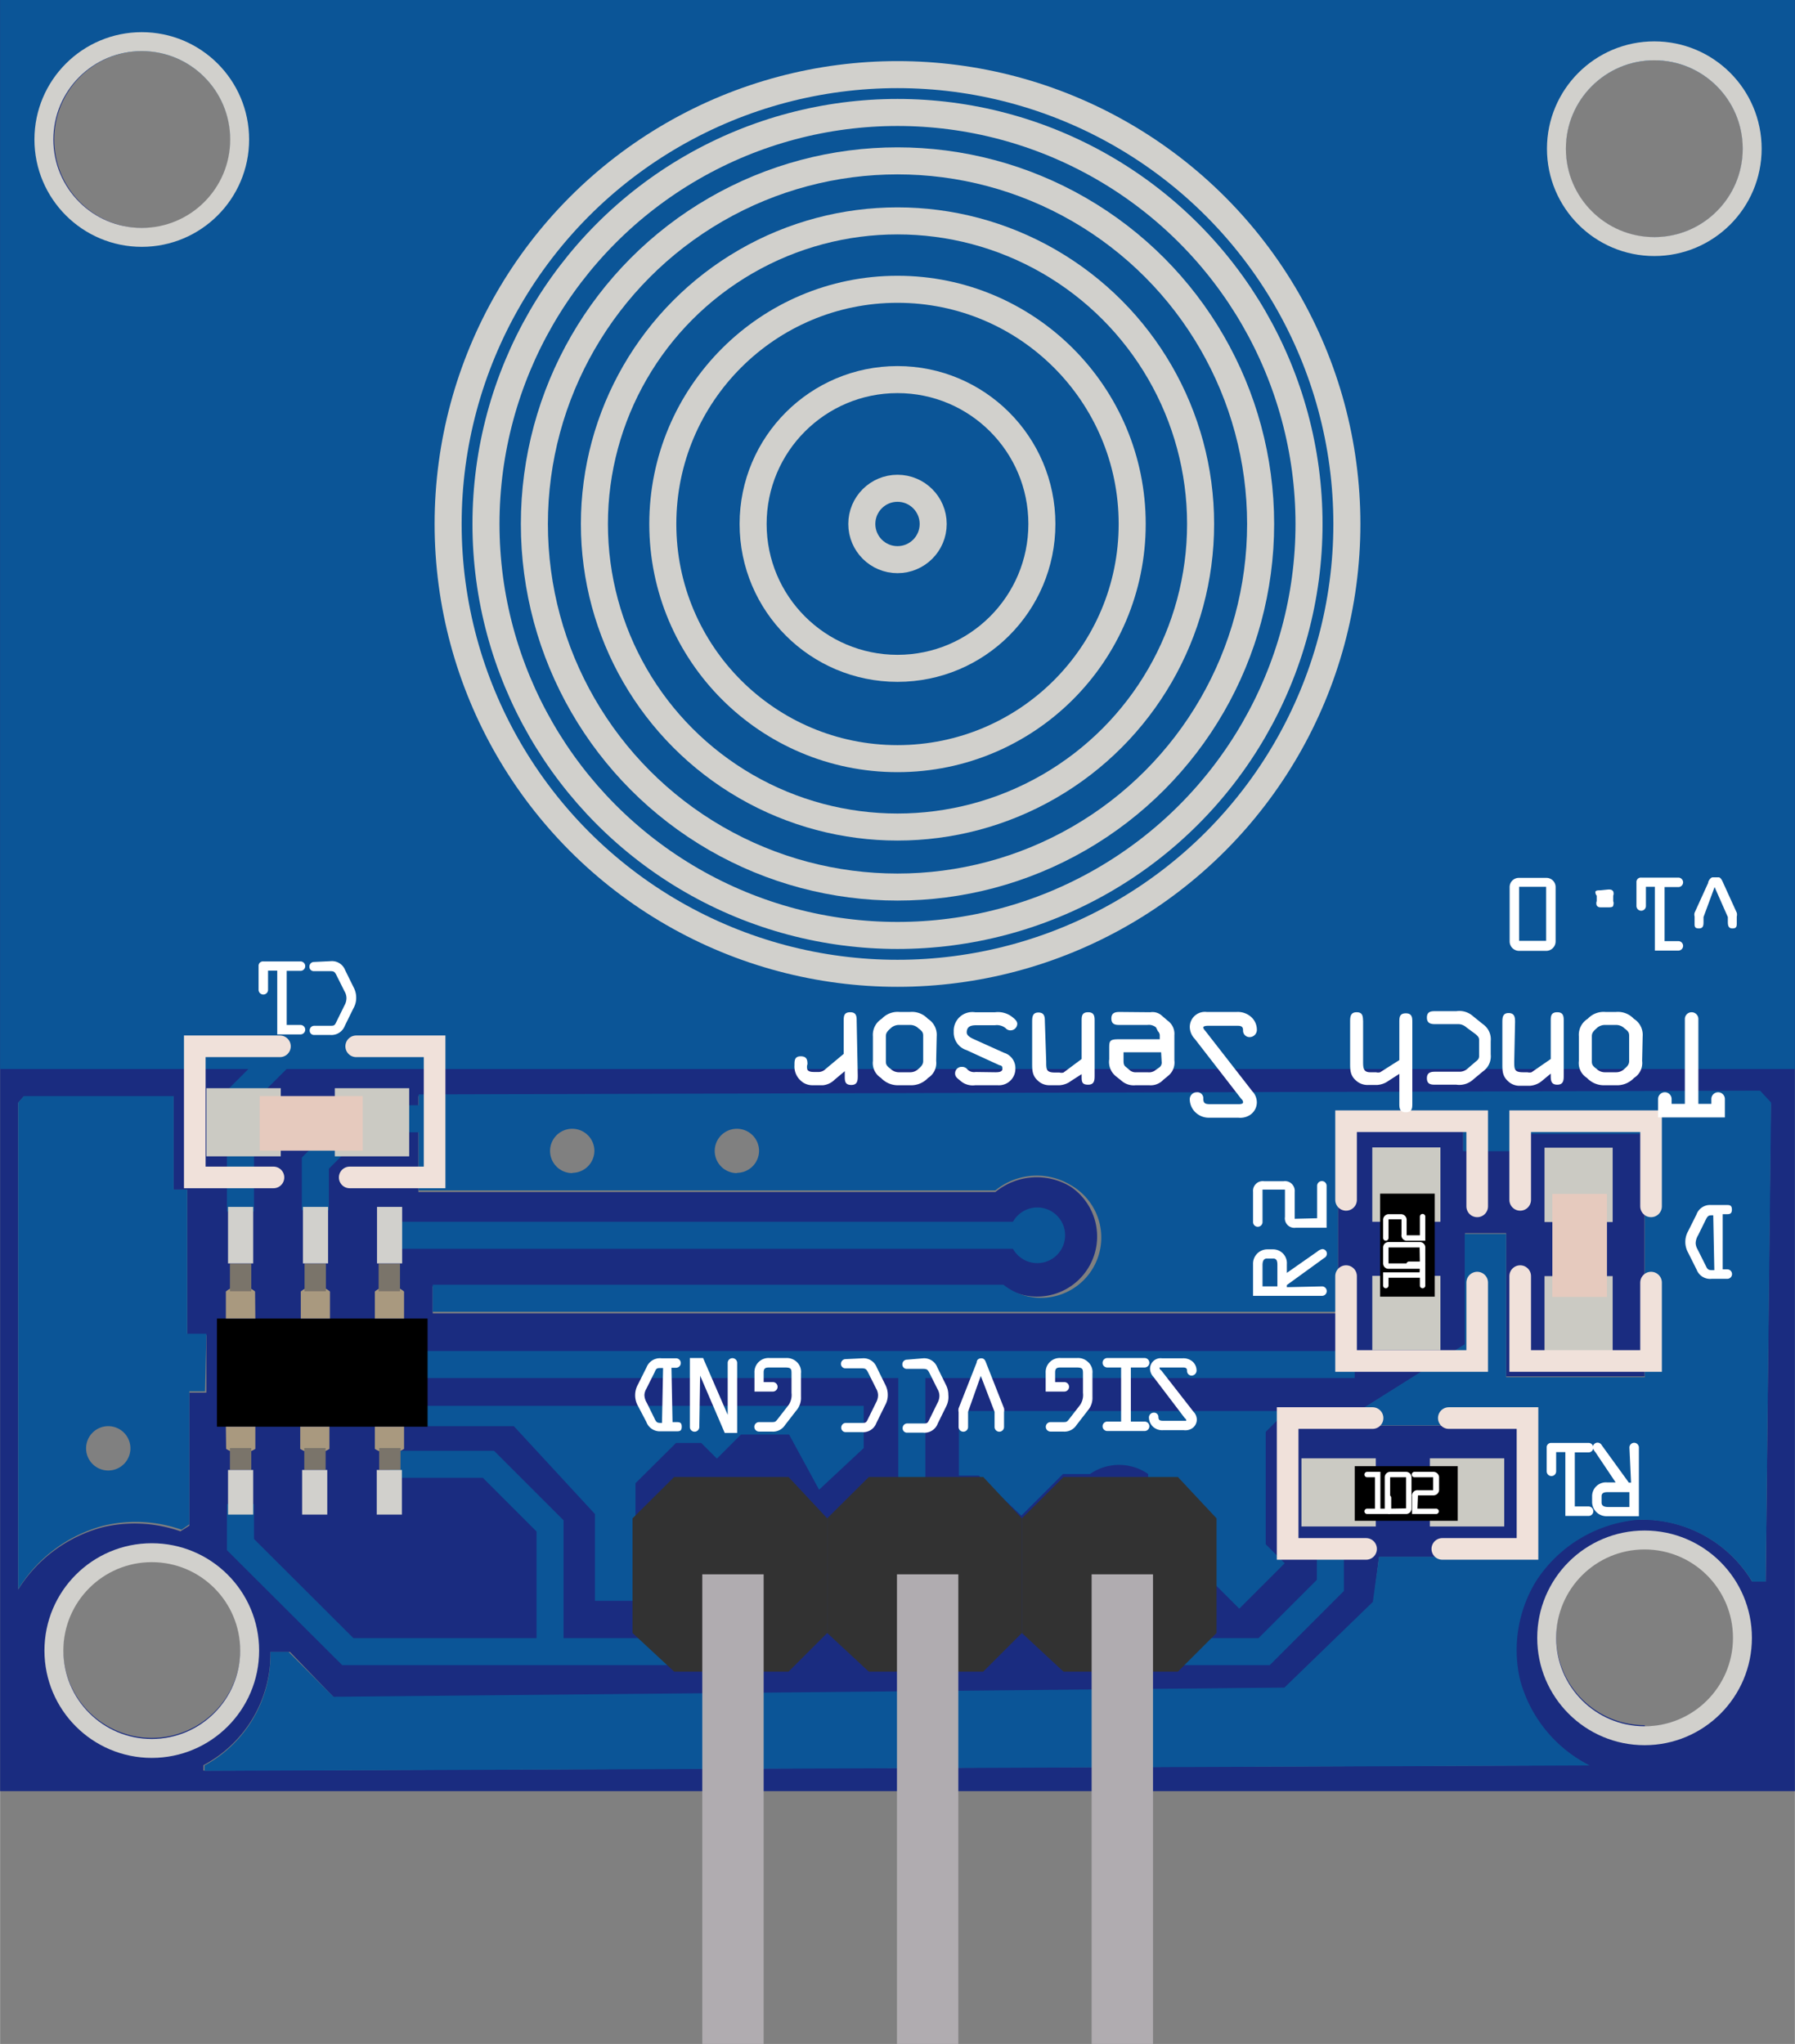 <?xml version="1.0" ?><svg height="26.67mm" viewBox="0 0 66.38 75.6" width="23.42mm" xmlns="http://www.w3.org/2000/svg">
  <rect x="0" y="0" width="66.38" height="75.6" fill="#808080" stroke="none"/>
  <title>Capacitive Touch Sensor Module</title>
  <g id="Background">
    <path d="M0,0V66.25H66.38V0ZM61.18,2.22A3.28,3.28,0,1,1,57.9,5.5,3.28,3.28,0,0,1,61.18,2.22ZM15.13,32.69a1.69,1.69,0,1,1-1.69,1.69A1.69,1.69,0,0,1,15.13,32.69ZM5.24,1.88A3.28,3.28,0,1,1,2,5.16,3.28,3.28,0,0,1,5.24,1.88ZM.67,58.79v-18l.21-.24H6.42V44h.5v5.38h.71v2.13H7v4.92l-.33.21a5.11,5.11,0,0,0-2.88-.15A5.28,5.28,0,0,0,.67,58.79ZM2.33,61a3.28,3.28,0,1,1,3.28,3.28A3.28,3.28,0,0,1,2.33,61Zm58.5,2.81a3.28,3.28,0,1,1,3.28-3.28A3.28,3.28,0,0,1,60.82,63.86ZM65.3,58.5h-.5a4.74,4.74,0,0,0-4.34-2.29,5,5,0,0,0-3.71,2.29,4.89,4.89,0,0,0-.58,3.6,5,5,0,0,0,2.58,3.19l-51.23.2v-.2A4.66,4.66,0,0,0,10,61.1h.72l1.63,1.69,35.17-.34,3.27-3.17L51,57.59h5.59V52.73H49.41l4.77-3V45.61H55.7v5.3h5.12v-9H56.52v.64H54.11V41.8H49.48v6.78H16v-1H37.11a2.22,2.22,0,0,0,2.48-3.69,2.42,2.42,0,0,0-2.78.2H15.47l0-3.55,49.61-.13.41.44Z" style="fill: #1a2c80"/>
  </g>
  <g data-name="Layer 4" id="Layer_4">
    <polyline points="8.89 55.63 8.89 57.13 12.86 61.09 24.91 61.09" style="fill: none;stroke: #0b5597;stroke-miterlimit: 10"/>
    <polyline points="14.41 54.16 18.06 54.16 20.34 56.44 20.34 61.09" style="fill: none;stroke: #0b5597;stroke-miterlimit: 10"/>
    <line style="fill: none;stroke: #0b5597;stroke-miterlimit: 10" x1="15.47" x2="50.1" y1="50.47" y2="50.47"/>
    <line style="fill: none;stroke: #0b5597;stroke-miterlimit: 10" x1="33.72" x2="33.72" y1="50.47" y2="54.86"/>
    <line style="fill: none;stroke: #0b5597;stroke-miterlimit: 10" x1="14.56" x2="37.5" y1="45.69" y2="45.69"/>
    <circle cx="38.36" cy="45.69" r="1.03" style="fill: #0b5597"/>
    <polyline points="8.89 44.81 8.89 40.54 14.01 35.42" style="fill: none;stroke: #0b5597;stroke-miterlimit: 10"/>
    <polyline points="11.66 44.76 11.66 43.02 13.3 41.38 15.81 41.38" style="fill: none;stroke: #0b5597;stroke-miterlimit: 10"/>
    <polyline points="43.53 61.09 46.31 61.09 46.75 61.09 49.2 58.64 49.2 57.29" style="fill: none;stroke: #0b5597;stroke-miterlimit: 10"/>
    <path d="M35.46,53.81V52.4l.17-.21H47.31v.27l-.5.5v4.16l.36.36.34.34L45.83,59.5l-1.37-1.37-2-2V54.52a1.88,1.88,0,0,0-2.15,0h-1l-1.54,1.54L36.2,54.58h-.74Z" style="fill: #0b5597"/>
    <path d="M30.29,55.1l1.65-1.54V52H15.56v.75H19L22,56v3.21h1.5V54.86L25,53.37h.93l.58.58.89-.89h1.78Z" style="fill: #0b5597"/>
    <path d="M7.63,49.33H6.92V44h-.5V40.54H.88l-.21.24v18a5.28,5.28,0,0,1,3.16-2.35,5.11,5.11,0,0,1,2.88.15L7,56.38V51.46h.58ZM4,54.39a.82.82,0,1,1,.82-.82A.82.82,0,0,1,4,54.39Z" style="fill: #0b5597"/>
    <path d="M15.13,36.06a1.69,1.69,0,1,0-1.69-1.69A1.69,1.69,0,0,0,15.13,36.06Zm.29-2.1a.82.82,0,1,1-.82.82A.82.82,0,0,1,15.42,34Z" style="fill: #0b5597"/>
    <path d="M15.48,40.48v0l0,3.55H36.81a2.42,2.42,0,0,1,2.78-.2,2.23,2.23,0,1,1-2.48,3.69H16v1H49.48V41.8h4.63v.78h2.41v-.64h4.31v9H55.7v-5.3H54.17v4.08l-4.77,3h7.16v4.86H51l-.23,1.67-3.27,3.17-35.17.34L10.67,61.1H10a4.66,4.66,0,0,1-2.44,4.2v.2l51.23-.2a5,5,0,0,1-2.58-3.19,4.89,4.89,0,0,1,.58-3.6,5,5,0,0,1,3.71-2.29A4.74,4.74,0,0,1,64.8,58.5h.5l.2-17.72-.41-.44Zm5.68,2.91a.82.82,0,1,1,.82-.82A.82.82,0,0,1,21.17,43.38Zm6.09,0a.82.82,0,1,1,.82-.82A.82.82,0,0,1,27.26,43.38Z" style="fill: #0b5597"/>
    <path d="M0,0V39.54H66.38V0ZM5.24,8.45A3.28,3.28,0,1,1,8.52,5.16,3.28,3.28,0,0,1,5.24,8.45Zm55.94.34A3.28,3.28,0,1,1,64.46,5.5,3.28,3.28,0,0,1,61.18,8.78Z" style="fill: #0b5597"/>
  </g>
  <g data-name="Layer 3" id="Layer_3">
    <rect height="2.52" style="fill: #cbcac3" width="2.75" x="48.13" y="53.94"/>
    <rect height="2.52" style="fill: #cbcac3" width="2.75" x="52.88" y="53.94"/>
    <rect height="2.02" width="3.81" x="50.1" y="54.23"/>
    <rect height="2.52" style="fill: #cbcac3" width="2.75" x="7.63" y="40.25"/>
    <rect height="2.52" style="fill: #cbcac3" width="2.75" x="12.38" y="40.25"/>
    <rect height="2.02" style="fill: #e6cabe" width="3.81" x="9.6" y="40.54"/>
    <rect height="2.52" style="fill: #cbcac3" transform="translate(3.44 100.58) rotate(-90)" width="2.75" x="50.64" y="47.31"/>
    <rect height="2.52" style="fill: #cbcac3" transform="translate(8.19 95.83) rotate(-90)" width="2.75" x="50.64" y="42.56"/>
    <rect height="2.02" transform="translate(5.99 98.11) rotate(-90)" width="3.81" x="50.15" y="45.05"/>
    <rect height="2.52" style="fill: #cbcac3" transform="translate(9.81 106.96) rotate(-90)" width="2.75" x="57.01" y="47.31"/>
    <rect height="2.52" style="fill: #cbcac3" transform="translate(14.56 102.21) rotate(-90)" width="2.75" x="57.01" y="42.56"/>
    <rect height="2.02" style="fill: #e6cabe" transform="translate(12.36 104.49) rotate(-90)" width="3.81" x="56.52" y="45.05"/>
    <rect height="4" width="7.79" x="8.02" y="48.77"/>
    <path d="M9.44,48.77H8.35v-1a.84.84,0,0,1,.59-.2.83.83,0,0,1,.49.2Z" style="fill: #a9997f"/>
    <rect height="1.02" style="fill: #7a746a" width="0.79" x="8.5" y="46.74"/>
    <rect height="2.09" style="fill: #d1d0cc" width="0.93" x="8.43" y="44.64"/>
    <path d="M12.2,48.77H11.12v-1a.84.84,0,0,1,.59-.2.83.83,0,0,1,.49.2Z" style="fill: #a9997f"/>
    <rect height="1.02" style="fill: #7a746a" width="0.79" x="11.26" y="46.74"/>
    <rect height="2.09" style="fill: #d1d0cc" width="0.93" x="11.2" y="44.64"/>
    <path d="M14.94,48.77H13.86v-1a.84.84,0,0,1,.59-.2.83.83,0,0,1,.49.2Z" style="fill: #a9997f"/>
    <rect height="1.02" style="fill: #7a746a" width="0.79" x="14" y="46.74"/>
    <rect height="2.09" style="fill: #d1d0cc" width="0.93" x="13.94" y="44.64"/>
    <path d="M13.86,52.77h1.08v.82a1,1,0,0,1-.59.16,1,1,0,0,1-.49-.16Z" style="fill: #a9997f"/>
    <rect height="0.81" style="fill: #7a746a" transform="translate(28.82 107.94) rotate(-180)" width="0.79" x="14.01" y="53.57"/>
    <rect height="1.65" style="fill: #d1d0cc" transform="translate(28.8 110.39) rotate(-180)" width="0.93" x="13.94" y="54.37"/>
    <path d="M11.1,52.77h1.08v.82a1,1,0,0,1-.59.16,1,1,0,0,1-.49-.16Z" style="fill: #a9997f"/>
    <rect height="0.81" style="fill: #7a746a" transform="translate(23.29 107.94) rotate(-180)" width="0.79" x="11.25" y="53.57"/>
    <rect height="1.65" style="fill: #d1d0cc" transform="translate(23.27 110.39) rotate(-180)" width="0.93" x="11.17" y="54.37"/>
    <path d="M8.35,52.77H9.44v.82a1,1,0,0,1-.59.16,1,1,0,0,1-.49-.16Z" style="fill: #a9997f"/>
    <rect height="0.81" style="fill: #7a746a" transform="translate(17.8 107.94) rotate(-180)" width="0.79" x="8.51" y="53.57"/>
    <rect height="1.65" style="fill: #d1d0cc" transform="translate(17.79 110.39) rotate(-180)" width="0.93" x="8.43" y="54.37"/>
    <circle cx="33.19" cy="19.38" r="1.32" style="fill: none;stroke: #d1d0cc;stroke-miterlimit: 10"/>
    <circle cx="33.19" cy="19.38" r="5.34" style="fill: none;stroke: #d1d0cc;stroke-miterlimit: 10"/>
    <circle cx="33.19" cy="19.38" r="8.68" style="fill: none;stroke: #d1d0cc;stroke-miterlimit: 10"/>
    <circle cx="33.19" cy="19.38" r="11.21" style="fill: none;stroke: #d1d0cc;stroke-miterlimit: 10"/>
    <circle cx="33.19" cy="19.38" r="13.43" style="fill: none;stroke: #d1d0cc;stroke-miterlimit: 10"/>
    <circle cx="33.19" cy="19.38" r="15.22" style="fill: none;stroke: #d1d0cc;stroke-miterlimit: 10"/>
    <circle cx="33.19" cy="19.38" r="16.62" style="fill: none;stroke: #d1d0cc;stroke-miterlimit: 10"/>
    <circle cx="61.18" cy="5.5" r="3.62" style="fill: none;stroke: #d1d0cc;stroke-miterlimit: 10;stroke-width: 0.7px"/>
    <circle cx="5.24" cy="5.16" r="3.62" style="fill: none;stroke: #d1d0cc;stroke-miterlimit: 10;stroke-width: 0.7px"/>
    <circle cx="60.82" cy="60.58" r="3.62" style="fill: none;stroke: #d1d0cc;stroke-miterlimit: 10;stroke-width: 0.7px"/>
    <circle cx="5.61" cy="61.05" r="3.62" style="fill: none;stroke: #d1d0cc;stroke-miterlimit: 10;stroke-width: 0.7px"/>
    <path d="M15.48,40.48l0,3.55H36.81a2.42,2.42,0,0,1,2.78-.2,2.23,2.23,0,1,1-2.48,3.69H16v1H49.48V41.8h4.63v.78h2.41v-.64h4.31v9H55.7v-5.3H54.17v4.08l-4.77,3h7.16v4.86H51l-.23,1.67-3.27,3.17-35.17.34L10.67,61.1H10a4.66,4.66,0,0,1-2.44,4.2v.2l51.23-.2a5,5,0,0,1-2.58-3.19,4.89,4.89,0,0,1,.58-3.6,5,5,0,0,1,3.71-2.29A4.74,4.74,0,0,1,64.8,58.5h.5l.2-17.72-.41-.44Z" style="fill: none"/>
    <circle cx="15.12" cy="34.38" r="1.69" style="fill: none"/>
    <path d="M6.71,56.58,7,56.38V51.46h.58V49.33H6.92V44h-.5V40.54H.88l-.21.24v18a5.28,5.28,0,0,1,3.16-2.35A5.11,5.11,0,0,1,6.71,56.58Z" style="fill: none"/>
  </g>
  <g data-name="Layer 6" id="Layer_6">
    <g>
      <path d="M51.25,55.8v-.4a.1.1,0,0,1,.2,0v.5a.09.09,0,0,1-.1.1h-.79a.1.1,0,1,1,0-.2h.29V54.64h-.29a.1.1,0,1,1,0-.2h.49V55.8Z" style="fill: #fff"/>
      <path d="M52,54.44a.2.2,0,0,1,.2.2V55.8a.2.2,0,0,1-.2.2h-.59a.2.2,0,0,1-.2-.2V54.64a.2.2,0,0,1,.2-.2Zm0,1.35V54.64h-.59V55.8Z" style="fill: #fff"/>
      <path d="M52.42,55.8h.69a.1.1,0,0,1,0,.2h-.89v-.65a.2.2,0,0,1,.23-.23H53v-.48h-.69a.1.1,0,1,1,0-.2H53a.21.21,0,0,1,.22.23v.41a.21.21,0,0,1-.22.23h-.56Z" style="fill: #fff"/>
    </g>
    <g>
      <path d="M52.51,46.86h-.4a.1.1,0,1,1,0-.2h.5a.09.09,0,0,1,.1.1v.79a.1.1,0,1,1-.2,0v-.29H51.35v.29a.1.1,0,1,1-.2,0v-.49h1.35Z" style="fill: #fff"/>
      <path d="M51.15,46.14a.2.2,0,0,1,.2-.2h1.16a.2.2,0,0,1,.2.2v.59a.2.2,0,0,1-.2.2H51.35a.2.2,0,0,1-.2-.2Zm1.35,0H51.35v.59h1.16Z" style="fill: #fff"/>
      <path d="M52.51,45.69V45a.1.1,0,0,1,.2,0v.89h-.65a.2.2,0,0,1-.23-.23V45.1h-.48v.69a.1.1,0,1,1-.2,0v-.66a.21.21,0,0,1,.23-.22h.41a.21.21,0,0,1,.23.22v.56Z" style="fill: #fff"/>
    </g>
    <polyline points="54.63 47.44 54.63 50.34 49.78 50.34 49.78 47.44 49.78 47.2" style="fill: none;stroke: #f0e1da;stroke-linecap: round;stroke-miterlimit: 10;stroke-width: 0.8px"/>
    <polyline points="49.78 44.38 49.78 41.47 54.63 41.47 54.63 44.38 54.63 44.62" style="fill: none;stroke: #f0e1da;stroke-linecap: round;stroke-miterlimit: 10;stroke-width: 0.8px"/>
    <polyline points="61.06 47.44 61.06 50.34 56.22 50.34 56.22 47.44 56.22 47.2" style="fill: none;stroke: #f0e1da;stroke-linecap: round;stroke-miterlimit: 10;stroke-width: 0.8px"/>
    <polyline points="56.22 44.38 56.22 41.47 61.06 41.47 61.06 44.38 61.06 44.62" style="fill: none;stroke: #f0e1da;stroke-linecap: round;stroke-miterlimit: 10;stroke-width: 0.8px"/>
    <polyline points="50.52 57.29 47.62 57.29 47.62 52.45 50.52 52.45 50.76 52.45" style="fill: none;stroke: #f0e1da;stroke-linecap: round;stroke-miterlimit: 10;stroke-width: 0.8px"/>
    <polyline points="53.58 52.45 56.49 52.45 56.49 57.29 53.58 57.29 53.34 57.29" style="fill: none;stroke: #f0e1da;stroke-linecap: round;stroke-miterlimit: 10;stroke-width: 0.8px"/>
    <polyline points="10.11 43.55 7.2 43.55 7.2 38.7 10.11 38.7 10.35 38.7" style="fill: none;stroke: #f0e1da;stroke-linecap: round;stroke-miterlimit: 10;stroke-width: 0.8px"/>
    <polyline points="13.17 38.7 16.07 38.7 16.07 43.55 13.17 43.55 12.93 43.55" style="fill: none;stroke: #f0e1da;stroke-linecap: round;stroke-miterlimit: 10;stroke-width: 0.8px"/>
    <g>
      <path d="M63.29,40.83v-.18a.25.25,0,0,1,.5,0v.68H61.32v-.68a.25.25,0,0,1,.5,0v.18h.49V37.69a.25.25,0,0,1,.5,0v3.14Z" style="fill: #fff"/>
      <path d="M60.73,39.24a.65.65,0,0,1-.3.63.86.86,0,0,1-.68.27h-.38a.86.86,0,0,1-.68-.27.65.65,0,0,1-.3-.63v-.91a.7.7,0,0,1,.33-.65.8.8,0,0,1,.66-.25h.38a.8.8,0,0,1,.66.25.7.7,0,0,1,.33.65Zm-.48-.91c0-.1,0-.17-.17-.29a.44.44,0,0,0-.33-.13h-.38a.44.44,0,0,0-.33.13c-.14.12-.17.19-.17.29v.91c0,.1,0,.17.17.29a.44.44,0,0,0,.33.13h.38a.44.44,0,0,0,.33-.13c.14-.12.17-.19.17-.29Z" style="fill: #fff"/>
      <path d="M57.35,39.17v-1.4c0-.17,0-.33.24-.33s.24.17.24.33v2c0,.17,0,.35-.24.35s-.24-.18-.24-.35v-.06h0L57,40a.79.79,0,0,1-.42.16h-.36a.61.61,0,0,1-.45-.17c-.21-.19-.21-.39-.21-.65l0-1.51c0-.17,0-.36.23-.36s.24.17.24.33L56,39.25c0,.3,0,.41.33.41h.16a.29.29,0,0,0,.15,0Z" style="fill: #fff"/>
      <path d="M55.13,39a.68.68,0,0,1-.29.63l-.36.3a.76.76,0,0,1-.62.19h-.76c-.16,0-.33,0-.33-.24s.19-.24.33-.24H54a.45.45,0,0,0,.28-.12l.29-.25c.08-.06.13-.11.13-.21v-.6c0-.09-.05-.14-.13-.21L54.23,38a.45.45,0,0,0-.28-.12h-.85c-.14,0-.33,0-.33-.24s.17-.24.33-.24h.76a.76.76,0,0,1,.62.19l.36.29a.68.68,0,0,1,.29.63Z" style="fill: #fff"/>
      <path d="M50.89,39.66a.29.29,0,0,0,.15,0l.71-.45v-1.4c0-.17,0-.33.24-.33s.24.17.24.33v3c0,.17,0,.33-.24.33s-.24-.17-.24-.33V39.72l-.39.25a.82.82,0,0,1-.43.16h-.32a.64.64,0,0,1-.47-.17c-.21-.19-.21-.39-.21-.65l0-1.51c0-.17,0-.36.24-.36s.23.17.24.33l0,1.48c0,.23,0,.41.26.41Z" style="fill: #fff"/>
    </g>
    <g>
      <path d="M44.18,38.42A.65.65,0,0,1,44,38a.56.56,0,0,1,.63-.57h1.1a.74.74,0,0,1,.51.16.63.63,0,0,1,.24.47.27.27,0,0,1-.27.3.24.24,0,0,1-.24-.25c0-.15-.08-.17-.22-.17H44.67s-.17,0-.17.06.07.12.09.15l1.72,2.21a.6.6,0,0,1,.17.41.56.56,0,0,1-.27.48.67.67,0,0,1-.42.09H44.74a.71.71,0,0,1-.5-.17.68.68,0,0,1-.24-.48.26.26,0,0,1,.26-.29.22.22,0,0,1,.24.24c0,.17.08.2.24.2h1.06c.05,0,.17,0,.17-.07s-.05-.11-.07-.13Z" style="fill: #fff"/>
      <path d="M42.54,37.44a.51.51,0,0,1,.43.13l.21.18a.6.6,0,0,1,.25.54v.93a.63.63,0,0,1-.24.58l-.17.14a.64.64,0,0,1-.53.2H42a.68.68,0,0,1-.53-.17l-.2-.16a.68.68,0,0,1-.25-.63V38.8c0-.28,0-.36.33-.36h1.54v-.16a.24.24,0,0,0-.07-.14L42.75,38a.41.41,0,0,0-.32-.09h-1c-.16,0-.33,0-.33-.24s.19-.24.33-.24Zm.4,1.48H41.55v.29c0,.09,0,.17.06.23l.19.16a.34.34,0,0,0,.23.06h.41a.39.39,0,0,0,.25-.05l.17-.12a.22.22,0,0,0,.1-.22Z" style="fill: #fff"/>
      <path d="M40,39.17v-1.4c0-.17,0-.33.24-.33s.24.17.24.33v2c0,.17,0,.35-.24.35S40,40,40,39.79v-.06h0l-.39.25a.79.79,0,0,1-.42.16h-.36a.61.61,0,0,1-.45-.17c-.21-.19-.21-.39-.21-.65l0-1.51c0-.17,0-.36.23-.36s.24.17.24.33l.05,1.48c0,.3,0,.41.33.41h.16a.29.29,0,0,0,.15,0Z" style="fill: #fff"/>
      <path d="M36.8,39.66c.1,0,.27,0,.27-.13s-.06-.11-.13-.14l-1.2-.55a.68.68,0,0,1-.47-.68.69.69,0,0,1,.79-.72h.74a.86.86,0,0,1,.6.15c.09.07.22.16.22.28a.25.25,0,0,1-.25.24.23.23,0,0,1-.18-.08.51.51,0,0,0-.39-.11h-.65c-.17,0-.4,0-.4.27,0,.11.14.19.25.24l1.13.51a.59.59,0,0,1,.42.59.61.61,0,0,1-.66.61h-.82a.69.69,0,0,1-.56-.17c-.09-.08-.19-.13-.19-.27a.24.24,0,0,1,.25-.24.25.25,0,0,1,.21.1.35.35,0,0,0,.3.09Z" style="fill: #fff"/>
      <path d="M34.62,39.24a.65.65,0,0,1-.3.63.86.86,0,0,1-.68.27h-.38a.86.86,0,0,1-.68-.27.65.65,0,0,1-.3-.63v-.91a.7.7,0,0,1,.33-.65.8.8,0,0,1,.66-.25h.38a.8.8,0,0,1,.66.25.7.7,0,0,1,.33.65Zm-.48-.91c0-.1,0-.17-.17-.29a.44.44,0,0,0-.33-.13h-.38a.44.44,0,0,0-.33.13c-.14.12-.17.19-.17.29v.91c0,.1,0,.17.17.29a.44.44,0,0,0,.33.13h.38a.44.44,0,0,0,.33-.13c.14-.12.17-.19.17-.29Z" style="fill: #fff"/>
      <path d="M31.72,39.78c0,.17,0,.35-.24.35s-.24-.16-.24-.32v-.19l-.37.31a.72.72,0,0,1-.43.21h-.38a.63.63,0,0,1-.47-.19.7.7,0,0,1-.21-.55c0-.17,0-.33.23-.33s.25.14.25.29a.32.32,0,0,0,0,.21c.06.08.17.08.29.08h.14a.38.38,0,0,0,.24-.11l.67-.56V37.77c0-.17,0-.33.24-.33s.24.17.24.33Z" style="fill: #fff"/>
    </g>
    <g>
      <path d="M42.65,50.92a.45.45,0,0,1-.12-.29.39.39,0,0,1,.44-.39h.77a.52.52,0,0,1,.35.11.44.44,0,0,1,.16.32.19.19,0,0,1-.19.21.17.17,0,0,1-.16-.18c0-.1-.06-.12-.15-.12H43s-.12,0-.12,0,0,.08.06.1l1.2,1.54a.42.42,0,0,1,.12.29.39.39,0,0,1-.19.33.46.46,0,0,1-.29.06H43a.5.5,0,0,1-.35-.12.48.48,0,0,1-.16-.33.18.18,0,0,1,.18-.2.16.16,0,0,1,.17.16c0,.12.06.14.17.14h.74s.12,0,.12,0,0-.07-.05-.09Z" style="fill: #fff"/>
      <path d="M41.46,50.58h-.51a.17.17,0,0,1,0-.35h1.38a.17.17,0,0,1,0,.35h-.51v2h.51a.17.17,0,1,1,0,.35H40.95a.17.17,0,1,1,0-.35h.51Z" style="fill: #fff"/>
      <path d="M39.36,51.12a.17.17,0,1,1,0,.35h-.69v-.69a.52.52,0,0,1,.56-.55h.6a.53.53,0,0,1,.4.14.5.5,0,0,1,.17.43v.87a.71.71,0,0,1-.18.51l-.41.53a.53.53,0,0,1-.49.24h-.47a.17.17,0,1,1,0-.35h.42c.19,0,.18,0,.29-.14l.38-.49a.66.66,0,0,0,.11-.45v-.69c0-.19,0-.25-.24-.25h-.56c-.13,0-.23,0-.23.18v.36Z" style="fill: #fff"/>
      <path d="M35.8,52.22v.56a.17.17,0,0,1-.35,0v-.55a.36.36,0,0,1,0-.14l.67-1.7c0-.09.07-.15.17-.15s.14.07.17.15l.67,1.7a.36.36,0,0,1,0,.14v.55a.17.17,0,0,1-.35,0v-.56l-.51-1.33Z" style="fill: #fff"/>
      <path d="M34.14,50.24a.52.52,0,0,1,.52.33l.32.65a.79.79,0,0,1,.09.37A.76.76,0,0,1,35,52l-.32.65a.52.52,0,0,1-.54.34h-.59a.16.16,0,0,1-.17-.17.17.17,0,0,1,.17-.17h.58c.15,0,.17,0,.24-.15l.3-.61a.55.55,0,0,0,.07-.27.49.49,0,0,0-.07-.24l-.3-.6c-.07-.14-.11-.15-.26-.15h-.57a.16.16,0,0,1-.17-.17.17.17,0,0,1,.17-.17Z" style="fill: #fff"/>
      <path d="M31.9,50.24a.52.52,0,0,1,.52.33l.32.65a.79.79,0,0,1,.09.37.76.76,0,0,1-.1.39l-.32.65a.52.52,0,0,1-.54.34h-.59a.16.16,0,0,1-.17-.17.17.17,0,0,1,.17-.17h.58c.15,0,.17,0,.24-.15l.3-.61a.55.55,0,0,0,.07-.27.49.49,0,0,0-.07-.24l-.3-.6c-.07-.14-.11-.15-.26-.15h-.57a.16.16,0,0,1-.17-.17.17.17,0,0,1,.17-.17Z" style="fill: #fff"/>
      <path d="M28.58,51.12a.17.17,0,1,1,0,.35H27.9v-.69a.52.52,0,0,1,.56-.55h.6a.54.54,0,0,1,.4.14.5.5,0,0,1,.16.43v.87a.71.71,0,0,1-.18.51l-.41.53a.53.53,0,0,1-.49.24h-.47a.17.17,0,0,1,0-.35h.42c.19,0,.18,0,.29-.14l.38-.49a.66.66,0,0,0,.11-.45v-.69c0-.19,0-.25-.24-.25h-.56c-.13,0-.23,0-.23.18v.36Z" style="fill: #fff"/>
      <path d="M25.86,52.78a.17.17,0,1,1-.35,0V50.23H26l.91,2.1h0V50.41a.17.17,0,1,1,.35,0V53h-.46l-.91-2.12h0Z" style="fill: #fff"/>
      <path d="M24.87,52.6H25c.12,0,.21,0,.21.17s-.09.17-.2.17h-.58a.53.53,0,0,1-.53-.35L23.59,52a.81.81,0,0,1,0-.79l.32-.64a.53.53,0,0,1,.55-.33H25a.17.17,0,0,1,0,.35h-.17Zm-.35-2h-.07c-.15,0-.18,0-.24.15l-.31.62a.49.49,0,0,0-.07.23.59.59,0,0,0,.09.29l.29.59c.07.15.11.15.27.15h0Z" style="fill: #fff"/>
    </g>
    <path d="M63.71,46.95h.17a.17.17,0,1,1,0,.35H63.3a.53.53,0,0,1-.55-.33l-.32-.64a.81.81,0,0,1,0-.79l.31-.62a.53.53,0,0,1,.53-.35h.58c.11,0,.2,0,.2.17s-.1.17-.21.17h-.13Zm-.35-2h0c-.16,0-.19,0-.27.15l-.29.59a.59.59,0,0,0-.09.29.49.49,0,0,0,.07.23l.31.62c.06.13.1.15.24.15h.07Z" style="fill: #fff"/>
    <g>
      <path d="M63,33.92v.17c0,.12,0,.25-.17.25s-.16-.09-.16-.2V33.9a.28.28,0,0,1,0-.14l.5-1.1c0-.07.09-.21.17-.21h.22c.08,0,.14.14.17.21l.5,1.1a.28.28,0,0,1,0,.14v.24c0,.11,0,.2-.16.2s-.17-.13-.17-.25v-.17l-.49-1.11Z" style="fill: #fff"/>
      <path d="M60.87,32.8v.71a.17.17,0,0,1-.35,0v-.88a.16.16,0,0,1,.17-.17h1.38a.17.17,0,1,1,0,.35h-.51v2h.51a.17.17,0,0,1,0,.35H61.2V32.8Z" style="fill: #fff"/>
      <path d="M59.48,32.9c.08,0,.13,0,.18.07a.22.22,0,0,1,0,.16v.2a.22.22,0,0,1,0,.16c0,.07-.11.07-.18.07h-.25c-.08,0-.13,0-.18-.07a.22.22,0,0,1,0-.16v-.2A.22.22,0,0,1,59,33c0-.07.1-.07.18-.07Z" style="fill: #fff"/>
      <path d="M56.18,35.17a.35.35,0,0,1-.35-.35v-2a.34.34,0,0,1,.35-.35h1a.34.34,0,0,1,.35.35v2a.35.35,0,0,1-.35.35Zm0-2.37v2h1v-2Z" style="fill: #fff"/>
    </g>
    <g>
      <path d="M12.24,35.55a.52.52,0,0,1,.52.33l.32.65a.79.79,0,0,1,.09.37.76.76,0,0,1-.1.39l-.32.65a.53.53,0,0,1-.54.34h-.59a.16.16,0,0,1-.17-.17.17.17,0,0,1,.17-.17h.58c.15,0,.17,0,.24-.15l.3-.61a.54.54,0,0,0,.07-.27.49.49,0,0,0-.07-.24l-.3-.6c-.07-.14-.1-.15-.26-.15h-.57a.16.16,0,0,1-.17-.17.17.17,0,0,1,.17-.17Z" style="fill: #fff"/>
      <path d="M9.91,35.9v.71a.17.17,0,0,1-.35,0v-.88a.16.16,0,0,1,.17-.17h1.38a.17.17,0,0,1,0,.35H10.6v2h.51a.17.17,0,0,1,0,.35h-.86V35.9Z" style="fill: #fff"/>
    </g>
    <g>
      <path d="M48.89,47.58a.17.17,0,0,1,0,.35H46.34V46.76a.53.53,0,0,1,.51-.55h.24a.51.51,0,0,1,.5.55v.32l1.13-.79a.35.35,0,0,1,.19-.09.17.17,0,0,1,.16.18.18.18,0,0,1-.1.15l-1.38,1v.08Zm-1.65,0v-.78c0-.1,0-.25-.15-.25h-.24c-.14,0-.16.14-.16.25v.78Z" style="fill: #fff"/>
      <path d="M48.71,45.06v-1.2a.17.17,0,1,1,.35,0v1.55H47.92a.35.35,0,0,1-.4-.4V44h-.83v1.2a.17.17,0,0,1-.35,0V44.08a.36.36,0,0,1,.41-.39h.72a.36.36,0,0,1,.41.39v1Z" style="fill: #fff"/>
    </g>
    <g>
      <path d="M60.26,53.54a.17.17,0,1,1,.35,0v2.54H59.43a.53.53,0,0,1-.55-.51v-.24a.51.51,0,0,1,.55-.5h.32L59,53.71a.35.35,0,0,1-.09-.19.17.17,0,0,1,.18-.16.18.18,0,0,1,.15.1l1,1.38h.08Zm0,1.65h-.78c-.1,0-.25,0-.25.15v.24c0,.14.14.16.25.16h.78Z" style="fill: #fff"/>
      <path d="M57.55,53.71v.71a.17.17,0,0,1-.35,0v-.88a.16.16,0,0,1,.17-.17h1.38a.17.17,0,1,1,0,.35h-.51v2h.51a.17.17,0,0,1,0,.35h-.86V53.71Z" style="fill: #fff"/>
    </g>
  </g>
  <g data-name="Layer 7" id="Layer_7">
    <g id="Connectors">
      <polygon points="36.36 54.63 37.79 56.16 37.79 60.4 36.36 61.83 32.13 61.83 30.59 60.4 30.59 56.16 32.13 54.63 36.36 54.63" style="fill: #323232"/>
      <rect height="17.37" style="fill: #b0acb0" width="2.27" x="33.17" y="58.23"/>
      <polygon points="43.56 54.63 44.99 56.16 44.99 60.4 43.56 61.83 39.33 61.83 37.79 60.4 37.79 56.16 39.33 54.63 43.56 54.63" style="fill: #323232"/>
      <rect height="17.37" style="fill: #b0acb0" width="2.27" x="40.37" y="58.23"/>
      <polygon points="29.16 54.63 30.59 56.16 30.59 60.4 29.16 61.83 24.93 61.83 23.39 60.4 23.39 56.16 24.93 54.63 29.16 54.63" style="fill: #323232"/>
      <rect height="17.37" style="fill: #b0acb0" width="2.27" x="25.97" y="58.23"/>
    </g>
  </g>
  <g data-name="Layer 8" id="Layer_8">
    <rect height="2.22" id="circuitoCon_VCC" style="fill: none" width="2.31" x="33.15" y="73.38"/>
    <rect height="2.22" id="circuitoCon_SIG" style="fill: none" width="2.27" x="40.37" y="73.38"/>
    <rect height="2.22" id="circuitoCon_GND" style="fill: none" width="2.27" x="25.97" y="73.38"/>
  </g>
</svg>